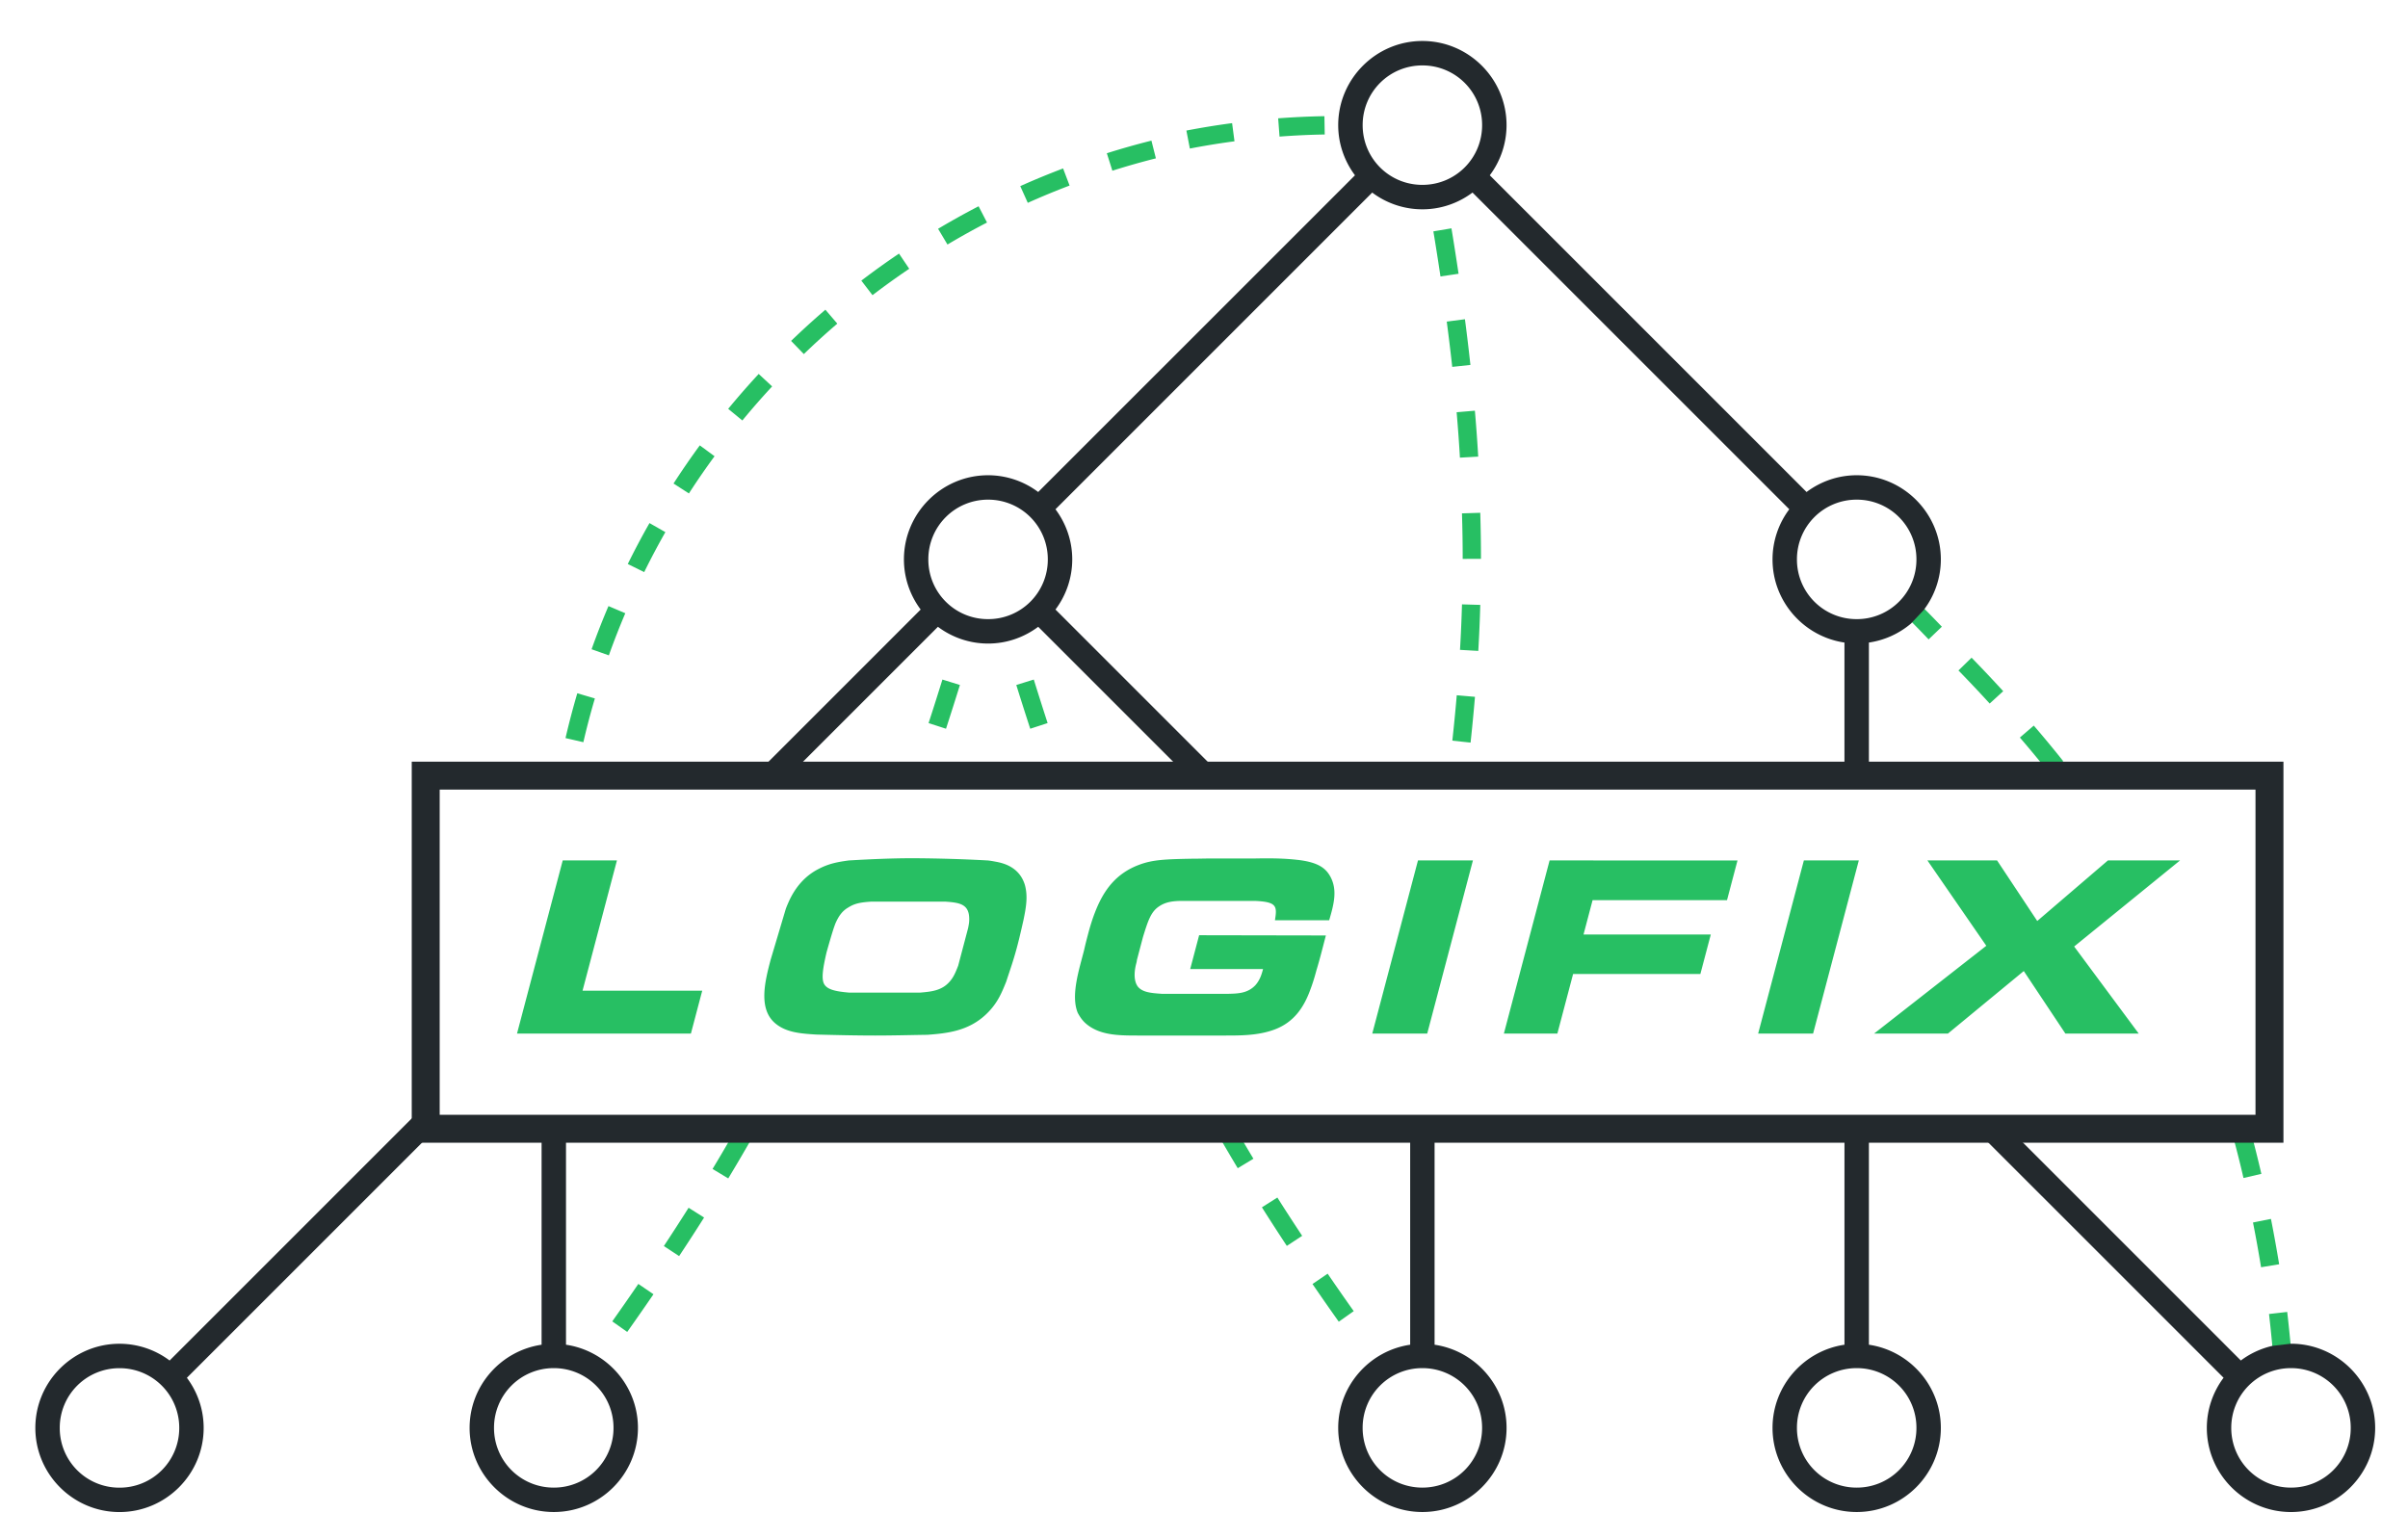<svg width="471.231" height="301.251" viewBox="0 0 124.68 79.706" xmlns="http://www.w3.org/2000/svg">
  <g fill="#27bf63" color="#000">
    <path d="M117.484 68.044c.09.78.167 1.564.233 2.347l.946-.081a78.428 78.428 0 00-.237-2.373zM29.891 35.9a40.24 40.24 0 00-.61 2.32l.924.214c.176-.76.375-1.518.596-2.266zM31.505 31.385c-.313.736-.606 1.48-.874 2.235l.894.317a38.76 38.76 0 01.852-2.181zM33.629 27.087c-.397.696-.77 1.402-1.124 2.119l.85.42c.346-.701.71-1.392 1.097-2.07zM36.234 23.063a39.885 39.885 0 00-1.36 1.976l.796.513a38.91 38.91 0 011.328-1.927zM39.283 19.364c-.544.587-1.07 1.19-1.579 1.807l.733.603a40.049 40.049 0 011.542-1.764zM42.737 16.038c-.608.52-1.2 1.06-1.776 1.615l.66.682a38.766 38.766 0 011.733-1.576zM46.548 13.132a40.92 40.92 0 00-1.95 1.4l.578.753c.62-.474 1.254-.93 1.902-1.367zM75.427 36.003a96.591 96.591 0 01-.229 2.35l.944.102c.086-.789.161-1.58.228-2.371zM68.741 65.956l-.783.535c.447.655.902 1.305 1.36 1.952l.774-.547a146.48 146.48 0 01-1.35-1.94zM117.584 63.12l-.93.186c.154.768.29 1.541.419 2.317l.936-.155c-.13-.784-.27-1.567-.425-2.349zM66.139 62.013l-.8.506c.423.672.854 1.336 1.29 1.998l.794-.521c-.434-.658-.865-1.318-1.284-1.983zM63.195 58.98c.293.507.59 1.012.892 1.514l.812-.49c-.205-.34-.407-.681-.607-1.024zM33.052 66.486c-.444.65-.895 1.296-1.35 1.94l.774.547c.458-.647.911-1.297 1.359-1.952zM35.654 62.542c-.42.665-.847 1.325-1.281 1.983l.79.521c.437-.661.87-1.326 1.293-1.998zM37.81 58.98c-.3.52-.605 1.039-.916 1.553l.813.49c.408-.676.808-1.357 1.2-2.043zM116.504 58.47l-.293.08v.43h-.554c.18.67.35 1.345.505 2.021l.925-.214a59.29 59.29 0 00-.583-2.318zM53.527 35.19l-.906.281c.235.757.477 1.512.722 2.266l.9-.293c-.243-.75-.482-1.502-.716-2.254zM48.796 35.19c-.234.752-.472 1.504-.717 2.254l.903.293c.245-.754.485-1.509.72-2.266zM102.084 34.057l-.68.662a73.345 73.345 0 011.617 1.713l.7-.64a74.2 74.2 0 00-1.637-1.734zM75.698 31.296a77.471 77.471 0 01-.103 2.356l.947.055c.047-.794.08-1.588.103-2.383zM76.644 26.554l-.947.03c.025.784.037 1.571.037 2.357l.947-.002c0-.794-.012-1.59-.037-2.385zM76.366 21.267l-.945.08c.067.784.125 1.568.17 2.352l.947-.054a86.628 86.628 0 00-.172-2.378zM75.851 16.531l-.942.123c.103.781.198 1.562.284 2.344l.941-.101c-.086-.79-.18-1.579-.283-2.366zM75.152 11.824l-.936.157c.13.775.251 1.554.368 2.334l.937-.139c-.117-.783-.238-1.568-.369-2.352zM98.204 31.43c.56.551 1.112 1.112 1.655 1.68l.685-.657a78.498 78.498 0 00-1.675-1.698zM50.669 10.681c-.71.368-1.41.758-2.097 1.167l.486.815c.67-.4 1.353-.78 2.047-1.139zM55.044 8.723c-.747.283-1.488.587-2.217.915l.389.866c.712-.32 1.433-.618 2.164-.895zM59.618 7.282c-.776.195-1.546.412-2.309.654l.287.904c.744-.235 1.495-.449 2.253-.64zM63.795 6.377c-.794.104-1.583.234-2.367.384l.18.932a39.192 39.192 0 012.311-.376zM68.575 6.016c-.8.013-1.6.052-2.395.111l.071.946c.78-.059 1.56-.096 2.34-.109zM105.304 37.574l-.72.619c.512.595 1.013 1.2 1.5 1.813l.745-.59a61.138 61.138 0 00-1.525-1.842z" />
  </g>
  <g fill="#23292d" color="#000">
    <path d="M28.042 58.98v10.655c-2.101.308-3.727 2.123-3.727 4.307 0 2.399 1.96 4.356 4.359 4.356 2.4 0 4.357-1.957 4.357-4.356 0-2.184-1.624-3.999-3.725-4.307V58.979zm.632 11.867a3.084 3.084 0 013.092 3.095 3.083 3.083 0 01-3.092 3.092 3.084 3.084 0 01-3.095-3.092 3.085 3.085 0 013.095-3.095zM21.624 57.611L8.783 70.453a4.326 4.326 0 00-2.596-.868c-2.4 0-4.357 1.96-4.357 4.358 0 2.4 1.957 4.357 4.357 4.357 2.399 0 4.358-1.957 4.358-4.357 0-.972-.326-1.869-.868-2.596l12.366-12.366h-.419zM6.186 70.85a3.085 3.085 0 013.095 3.094 3.084 3.084 0 01-3.095 3.093 3.082 3.082 0 01-3.092-3.093 3.084 3.084 0 013.092-3.094zM73.015 58.98v10.655c-2.101.308-3.726 2.123-3.726 4.307 0 2.399 1.959 4.356 4.358 4.356s4.359-1.957 4.359-4.356c0-2.184-1.626-3.999-3.727-4.307V58.979zm.632 11.867a3.084 3.084 0 013.092 3.095c0 1.716-1.376 3.092-3.092 3.092s-3.093-1.376-3.093-3.092a3.084 3.084 0 013.093-3.095zM95.502 58.98v10.655c-2.1.309-3.725 2.123-3.725 4.307 0 2.399 1.959 4.356 4.358 4.356 2.4 0 4.357-1.957 4.357-4.356 0-2.184-1.624-3.999-3.725-4.307V58.979zm.633 11.867a3.084 3.084 0 013.093 3.095 3.082 3.082 0 01-3.093 3.092 3.084 3.084 0 01-3.094-3.092 3.085 3.085 0 013.094-3.095zM102.764 58.98l12.367 12.366a4.328 4.328 0 00-.867 2.596c0 2.399 1.958 4.357 4.357 4.357 2.4 0 4.359-1.958 4.359-4.357 0-2.4-1.96-4.359-4.359-4.359l-.027.002-.942.111a4.336 4.336 0 00-1.627.756l-11.472-11.473zm15.857 11.867a3.085 3.085 0 013.094 3.095 3.083 3.083 0 01-3.094 3.092 3.082 3.082 0 01-3.092-3.092 3.084 3.084 0 013.092-3.095zM73.647 2.122c-2.399 0-4.358 1.96-4.358 4.359 0 .972.326 1.869.868 2.596L53.755 25.478a4.326 4.326 0 00-2.595-.868c-2.4 0-4.357 1.96-4.357 4.359 0 .972.325 1.869.867 2.595l-8.689 8.689h1.788l7.795-7.795a4.325 4.325 0 002.596.868c.972 0 1.87-.326 2.596-.868l7.795 7.795h1.788l-8.689-8.69a4.324 4.324 0 00.868-2.594c0-.973-.326-1.87-.868-2.597l16.4-16.4a4.327 4.327 0 002.597.867c.973 0 1.87-.325 2.596-.868l16.402 16.401a4.327 4.327 0 00-.868 2.597c0 2.183 1.624 3.996 3.724 4.305v6.978h1.266v-6.978a4.338 4.338 0 002.179-.984l.65-.69a4.326 4.326 0 00.896-2.631c0-2.4-1.958-4.359-4.357-4.359-.973 0-1.87.326-2.596.868L77.137 9.077a4.326 4.326 0 00.868-2.596c0-2.4-1.959-4.359-4.358-4.359zm0 1.266a3.083 3.083 0 013.093 3.093c0 1.716-1.377 3.092-3.093 3.092s-3.092-1.376-3.092-3.092a3.083 3.083 0 013.092-3.093zM51.16 25.874a3.085 3.085 0 013.093 3.094 3.083 3.083 0 01-3.093 3.093 3.082 3.082 0 01-3.093-3.093 3.084 3.084 0 013.093-3.094zm44.976 0a3.084 3.084 0 013.092 3.094 3.082 3.082 0 01-3.092 3.093 3.084 3.084 0 01-3.095-3.093 3.085 3.085 0 013.095-3.094z" />
    <path d="M54.993 39.685l-.897.307.092.26h1.006c-.066-.189-.136-.377-.201-.567zM47.329 39.685c-.065.19-.134.378-.2.568h1.005l.092-.261z" />
    <path d="M21.319 39.443v19.73h96.912v-19.73zm1.447 1.446h94.018v16.84H22.766z" />
  </g>
  <g transform="matrix(1 0 -.264 1 26.748 -2.537)" fill="#27bf63" >
    <path d="M14.821 47.094v8.966h9.004v-2.222h-6.197v-6.744zM26.944 52.237c0 1.143.025 2.54 1.105 3.29.698.482 1.473.533 2.273.583 1.029.026 2.045.051 3.074.051.901 0 1.803-.025 2.692-.038.99-.076 2.045-.19 2.73-1.028.445-.547.534-1.067.623-1.728.025-.431.063-.85.076-1.27.025-.647 0-1.282-.025-1.93-.038-.648-.09-1.22-.407-1.804-.546-.965-1.473-1.142-1.841-1.206-.14-.025-.28-.05-.42-.063a80.383 80.383 0 00-3.898-.115c-1.105 0-2.197.051-3.29.115-.533.076-.965.152-1.435.431-.635.369-.965.966-1.105 1.664-.025.14-.05.28-.063.42zm4.521 1.702c-.762-.064-1.219-.165-1.448-.483-.203-.292-.254-.838-.279-1.6.013-.699.025-1.181.064-1.499.012-.063.05-.304.152-.495a.882.882 0 01.292-.33c.254-.19.495-.267 1.118-.305h3.835c.711.05 1.232.114 1.448.826.063.19.076.343.089.546v1.943c-.051.432-.102.622-.216.813-.28.482-.813.533-1.397.584zM55.324 50.192c.025-.838.025-1.575-.546-2.273-.356-.432-.838-.75-2.007-.864-.724-.076-1.422-.076-2.133-.063H48.44c-.356 0-.712.012-1.067.012-1.372.026-2.02.051-2.655.318-1.092.457-1.485 1.333-1.625 2.438-.05.381-.064.762-.064 1.143 0 .28 0 .546.013.813.013 1.003-.089 2.362.534 3.277.076.089.24.304.508.508.876.647 1.88.66 2.882.66h4.56c.8 0 1.727 0 2.476-.317.902-.381 1.207-1.156 1.296-2.07.038-.33.05-.661.05-.991.026-.61.013-1.207.013-1.804l-6.566-.012v1.752h3.772c0 .292-.013.572-.178.839-.292.419-.774.431-1.32.444h-3.391c-.521-.038-1.016-.063-1.347-.368-.406-.394-.406-1.08-.406-1.207 0-.063 0-.114-.013-.178v-1.18c.038-.852.064-1.321.42-1.6.292-.242.673-.268 1.028-.28h3.848c1.156.05 1.232.266 1.308 1.003zM59.104 47.094v8.966h2.845v-8.966zM65.919 47.094v8.966h2.769v-3.086h6.59V50.93h-6.59v-1.778h6.96v-2.057zM79.084 47.094v8.966h2.845v-8.966zM89.697 51.513l-4.61 4.547h3.823l3.073-3.239 3.01 3.239h3.797l-4.534-4.509 4.306-4.458h-3.734l-2.832 3.137-2.909-3.137h-3.606z"/>
  </g>
</svg>
